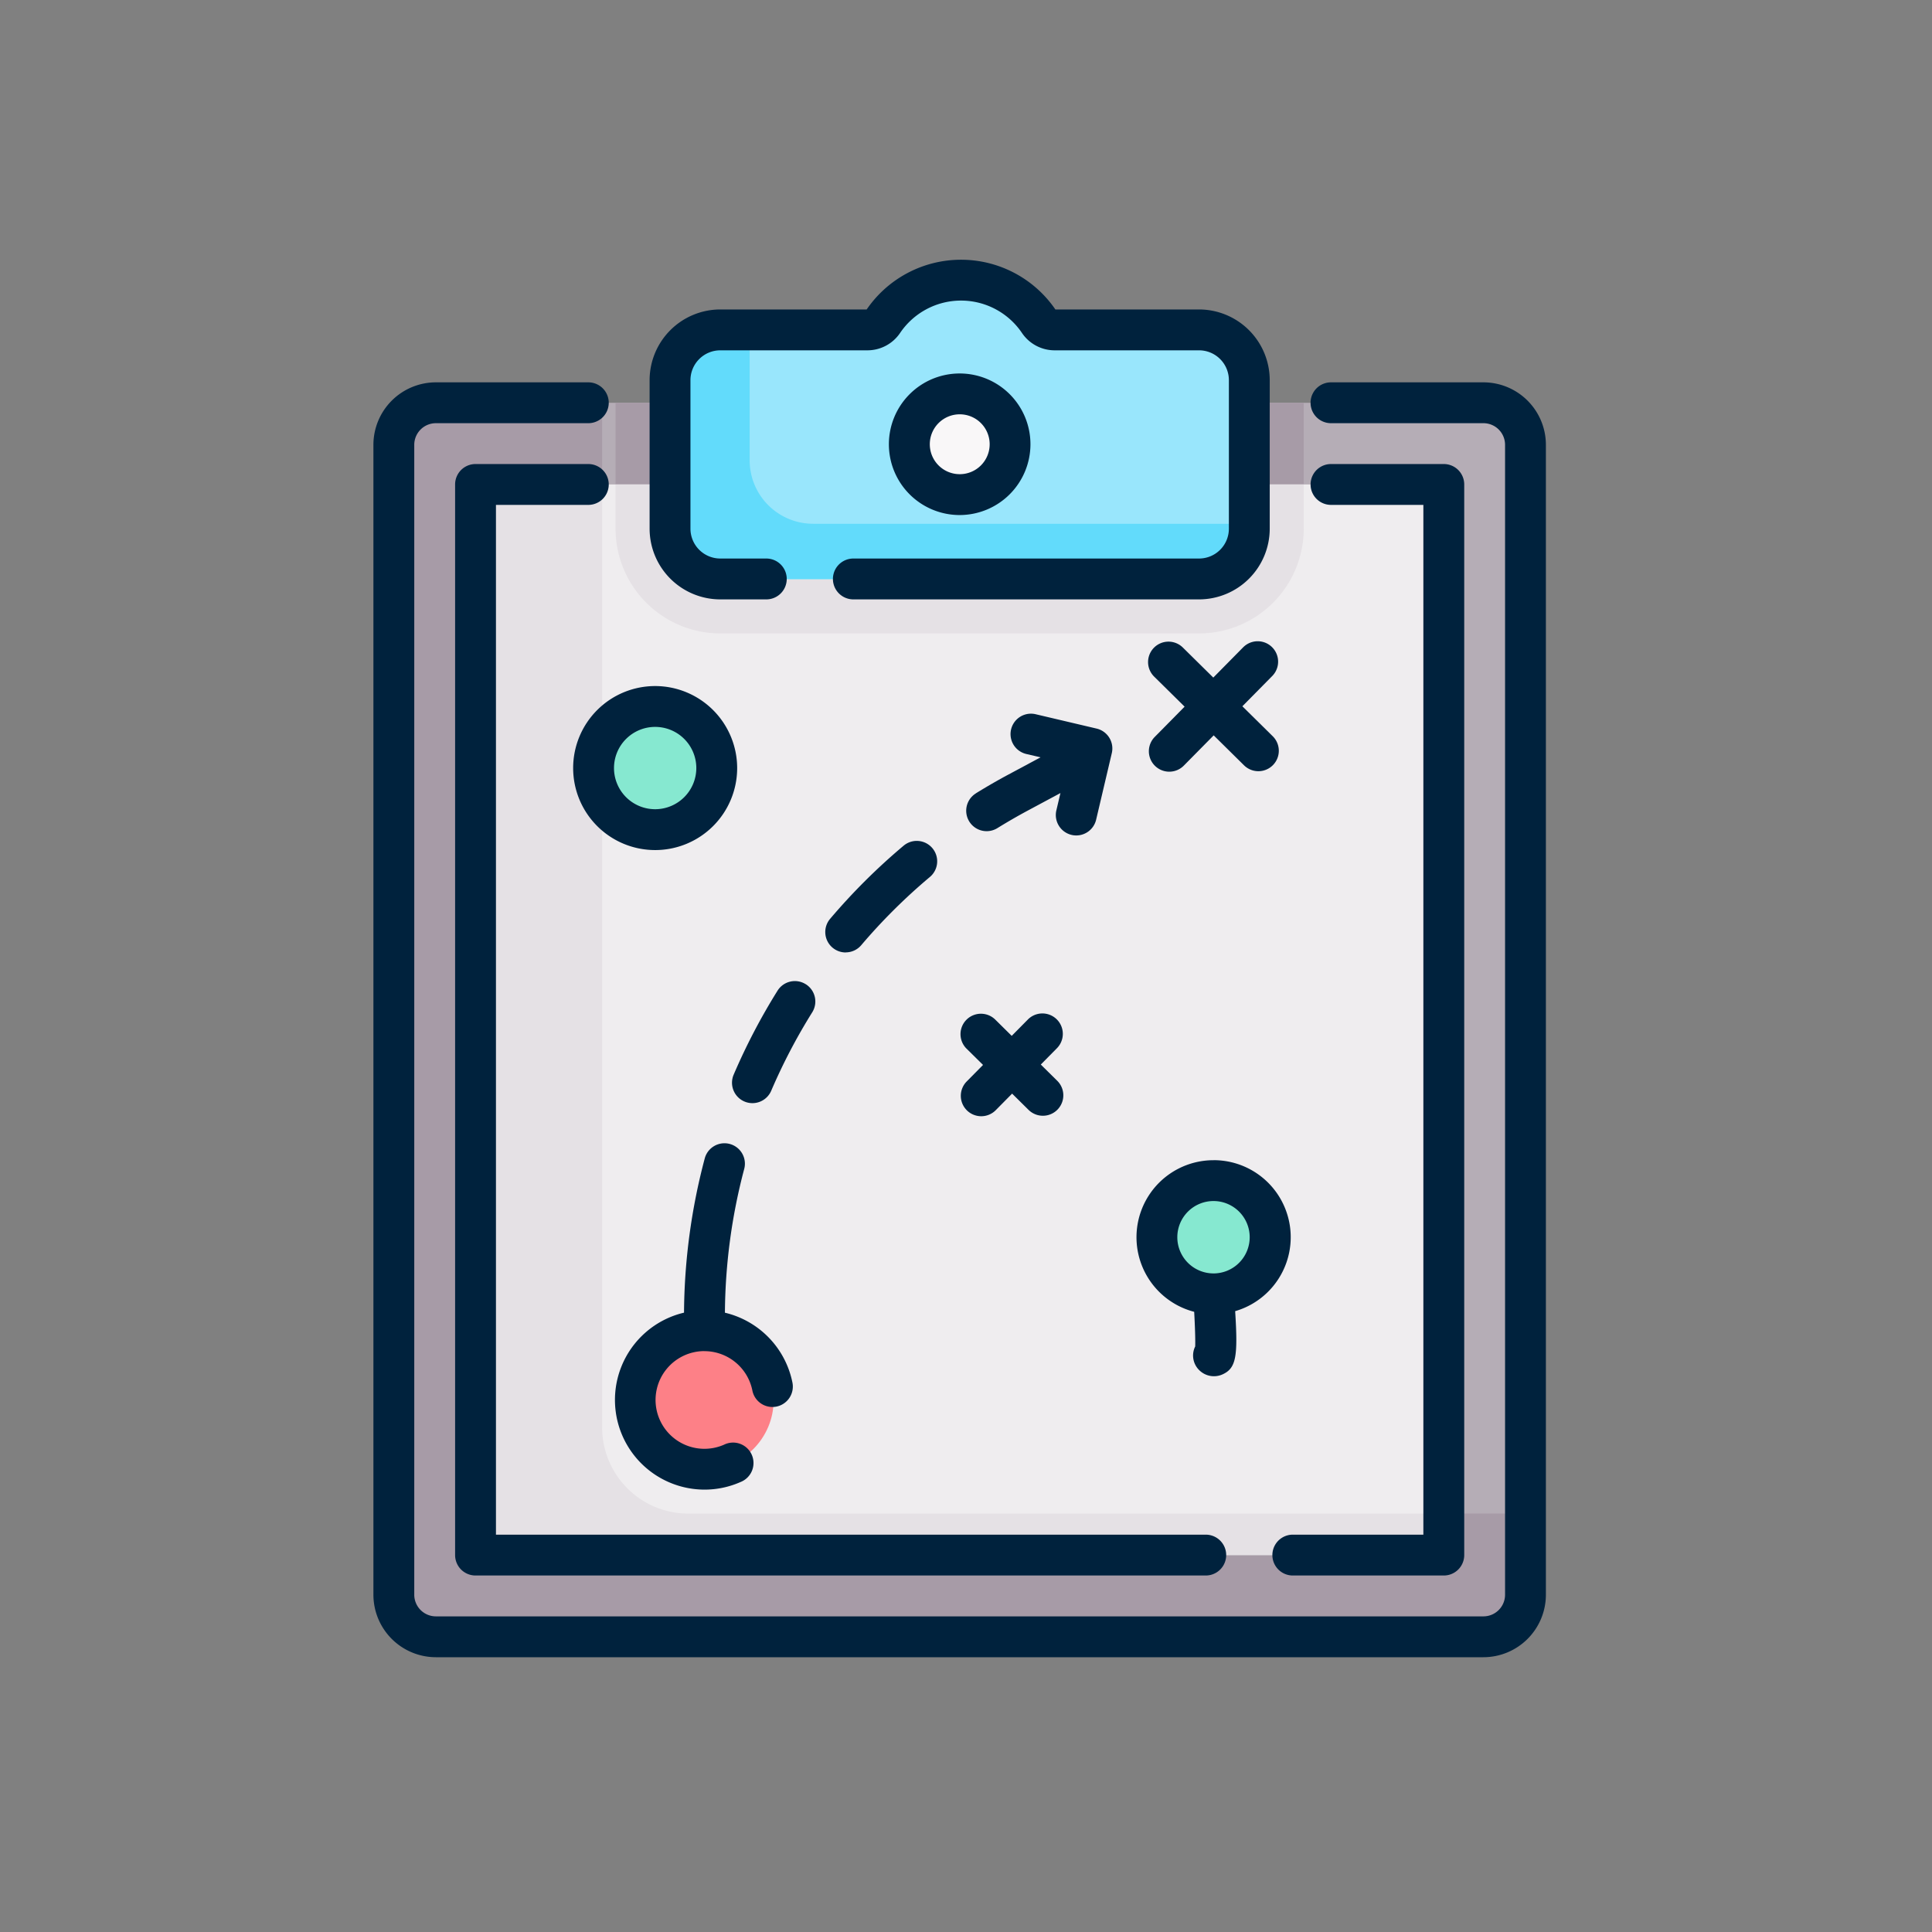 <svg xmlns="http://www.w3.org/2000/svg" width="119" height="119" viewBox="0 0 119 119">
  <rect x="0" y="0" width="119" height="119" fill="#808080" stroke="none"/>
  <g id="Grupo_17097" data-name="Grupo 17097" transform="translate(-656 3631)">
    <rect id="Rectángulo_4235" data-name="Rectángulo 4235" width="119" height="119" transform="translate(656 -3631)" fill="none"/>
    <g id="Grupo_17095" data-name="Grupo 17095" transform="translate(-49.71 -203.376)">
      <g id="Grupo_17050" data-name="Grupo 17050" transform="translate(728.71 -3411.625)">
        <g id="Grupo_17048" data-name="Grupo 17048" transform="translate(1.258 1.258)">
          <g id="Grupo_17047" data-name="Grupo 17047" transform="translate(0 7.551)">
            <path id="Trazado_26826" data-name="Trazado 26826" d="M1430.693,804.752a2.589,2.589,0,0,1,2.59,2.59v70.829a2.589,2.589,0,0,1-2.59,2.59H1366.17a2.589,2.589,0,0,1-2.59-2.59V807.342a2.589,2.589,0,0,1,2.59-2.59Z" transform="translate(-1363.58 -804.752)" fill="#b5adb6"/>
            <path id="Trazado_26827" data-name="Trazado 26827" d="M1379,873.174a2.591,2.591,0,0,1-2.591-2.59V804.752H1366.17a2.589,2.589,0,0,0-2.59,2.59v70.829a2.589,2.589,0,0,0,2.59,2.59h64.523a2.589,2.589,0,0,0,2.59-2.59v-5Z" transform="translate(-1363.58 -804.752)" fill="#a79ba7"/>
            <path id="Trazado_26828" data-name="Trazado 26828" d="M1378.531,804.752v7.758a6.457,6.457,0,0,0,6.45,6.45h29.488a6.456,6.456,0,0,0,6.45-6.449v-7.759Z" transform="translate(-1364.874 -804.752)" fill="#a79ba7"/>
            <path id="Trazado_26829" data-name="Trazado 26829" d="M1428.727,811.6v63.265a1.339,1.339,0,0,1-1.339,1.339h-56.96a1.339,1.339,0,0,1-1.339-1.339V811.6a1.339,1.339,0,0,1,1.339-1.339h56.96a1.339,1.339,0,0,1,1.339,1.339Z" transform="translate(-1364.057 -805.229)" fill="#efedef"/>
            <path id="Trazado_26830" data-name="Trazado 26830" d="M1378.531,810.261v2.726a6.457,6.457,0,0,0,6.45,6.45h29.488a6.456,6.456,0,0,0,6.45-6.449v-2.727Z" transform="translate(-1364.874 -805.229)" fill="#e5e1e5"/>
            <path id="Trazado_26831" data-name="Trazado 26831" d="M1382.2,873.651a5.314,5.314,0,0,1-5.314-5.314V810.261h-6.456a1.339,1.339,0,0,0-1.339,1.339v63.265a1.339,1.339,0,0,0,1.339,1.339h56.96a1.339,1.339,0,0,0,1.339-1.339v-1.215Z" transform="translate(-1364.057 -805.229)" fill="#e5e1e5"/>
            <circle id="Elipse_994" data-name="Elipse 994" cx="4.267" cy="4.267" r="4.267" transform="translate(14.86 57.158)" fill="#fd8087"/>
            <circle id="Elipse_995" data-name="Elipse 995" cx="3.793" cy="3.793" r="3.793" transform="translate(12.303 18.707)" fill="#86e8d0"/>
          </g>
          <path id="Trazado_26832" data-name="Trazado 26832" d="M1414.787,799.549h-8.89a1.173,1.173,0,0,1-.974-.513,5.787,5.787,0,0,0-9.593,0,1.17,1.17,0,0,1-.973.513H1385.3a3.1,3.1,0,0,0-3.1,3.1v9.15a3.1,3.1,0,0,0,3.1,3.1h29.489a3.1,3.1,0,0,0,3.095-3.1v-9.15a3.1,3.1,0,0,0-3.1-3.1Z" transform="translate(-1365.191 -796.486)" fill="#99e6fc"/>
          <path id="Trazado_26833" data-name="Trazado 26833" d="M1391.018,811.78a3.911,3.911,0,0,1-3.911-3.911v-8.03H1385.3a3.1,3.1,0,0,0-3.1,3.1v9.15a3.1,3.1,0,0,0,3.1,3.1h29.489a3.1,3.1,0,0,0,3.095-3.1v-.306h-26.864Z" transform="translate(-1365.191 -796.776)" fill="#62dbfb"/>
          <circle id="Elipse_996" data-name="Elipse 996" cx="3.102" cy="3.102" r="3.102" transform="translate(31.749 7.004)" fill="#f9f7f8"/>
          <circle id="Elipse_997" data-name="Elipse 997" cx="3.487" cy="3.487" r="3.487" transform="translate(47 55.464)" fill="#86e8d0"/>
        </g>
        <g id="Grupo_17049" data-name="Grupo 17049" transform="translate(0 0)">
          <path id="Trazado_26834" data-name="Trazado 26834" d="M1385.18,816.029h2.834a1.258,1.258,0,0,0,0-2.517h-2.834a1.84,1.84,0,0,1-1.838-1.837v-9.15a1.84,1.84,0,0,1,1.838-1.837h9.058a2.429,2.429,0,0,0,2.015-1.067,4.529,4.529,0,0,1,7.51,0,2.428,2.428,0,0,0,2.015,1.067h8.891a1.839,1.839,0,0,1,1.837,1.837v9.151a1.838,1.838,0,0,1-1.837,1.836h-21.293a1.258,1.258,0,0,0,0,2.517h21.292a4.358,4.358,0,0,0,4.354-4.353v-9.151a4.359,4.359,0,0,0-4.354-4.354h-8.849a7.045,7.045,0,0,0-11.623,0h-9.016a4.358,4.358,0,0,0-4.354,4.354v9.15a4.358,4.358,0,0,0,4.354,4.354Z" transform="translate(-1363.814 -795.109)" fill="#00223d"/>
          <path id="Trazado_26835" data-name="Trazado 26835" d="M1405.68,807.136a4.36,4.36,0,1,0-4.36,4.361A4.366,4.366,0,0,0,1405.68,807.136Zm-6.2,0a1.844,1.844,0,1,1,1.844,1.844,1.845,1.845,0,0,1-1.844-1.844Z" transform="translate(-1365.21 -795.772)" fill="#00223d"/>
          <path id="Trazado_26836" data-name="Trazado 26836" d="M1430.574,803.375h-9.39a1.258,1.258,0,0,0,0,2.516h9.39a1.333,1.333,0,0,1,1.332,1.332v70.829a1.334,1.334,0,0,1-1.332,1.332h-64.523a1.334,1.334,0,0,1-1.332-1.332V807.223a1.333,1.333,0,0,1,1.332-1.332h9.389a1.258,1.258,0,1,0,0-2.516h-9.389a3.852,3.852,0,0,0-3.848,3.848v70.829a3.853,3.853,0,0,0,3.848,3.848h64.523a3.852,3.852,0,0,0,3.847-3.848V807.223a3.851,3.851,0,0,0-3.847-3.848Z" transform="translate(-1362.203 -795.824)" fill="#00223d"/>
          <path id="Trazado_26837" data-name="Trazado 26837" d="M1424.077,874.828a1.258,1.258,0,1,0,0,2.516h9.3a1.258,1.258,0,0,0,1.259-1.258V810.142a1.258,1.258,0,0,0-1.259-1.258h-6.947a1.258,1.258,0,1,0,0,2.516h5.689v63.428Z" transform="translate(-1367.448 -796.301)" fill="#00223d"/>
          <path id="Trazado_26838" data-name="Trazado 26838" d="M1375.917,808.884h-6.947a1.257,1.257,0,0,0-1.258,1.258v65.944a1.257,1.257,0,0,0,1.258,1.258h44.978a1.258,1.258,0,0,0,0-2.516h-43.72V811.4h5.689a1.258,1.258,0,1,0,0-2.516Z" transform="translate(-1362.68 -796.301)" fill="#00223d"/>
          <path id="Trazado_26839" data-name="Trazado 26839" d="M1402.772,830.626a1.258,1.258,0,0,0,1.322,2.141c.619-.383,1.248-.745,1.865-1.077l2.02-1.083-.251,1.064a1.258,1.258,0,0,0,.936,1.513,1.208,1.208,0,0,0,.29.034,1.258,1.258,0,0,0,1.223-.969l.965-4.1a1.258,1.258,0,0,0-.936-1.514l-3.754-.884a1.258,1.258,0,1,0-.577,2.449l.878.206-1.982,1.063c-.663.355-1.335.744-2,1.153Z" transform="translate(-1365.662 -797.758)" fill="#00223d"/>
          <path id="Trazado_26840" data-name="Trazado 26840" d="M1390.92,843.939a1.258,1.258,0,0,0-1.733.4,37.966,37.966,0,0,0-2.7,5.168,1.258,1.258,0,1,0,2.313.99,35.505,35.505,0,0,1,2.523-4.824,1.258,1.258,0,0,0-.4-1.734Z" transform="translate(-1364.295 -799.318)" fill="#00223d"/>
          <path id="Trazado_26841" data-name="Trazado 26841" d="M1393.928,841.161a1.256,1.256,0,0,0,.96-.445,35.447,35.447,0,0,1,4.227-4.2,1.258,1.258,0,0,0-1.618-1.927,37.943,37.943,0,0,0-4.527,4.505,1.258,1.258,0,0,0,.958,2.072Z" transform="translate(-1364.839 -798.499)" fill="#00223d"/>
          <path id="Trazado_26842" data-name="Trazado 26842" d="M1420.3,821.2l-1.845,1.87-1.87-1.845a1.258,1.258,0,1,0-1.767,1.791l1.87,1.845-1.845,1.87a1.258,1.258,0,0,0,1.79,1.768l1.846-1.87,1.869,1.845a1.258,1.258,0,0,0,1.768-1.791l-1.87-1.845,1.845-1.87a1.258,1.258,0,0,0-1.79-1.768Z" transform="translate(-1366.723 -797.334)" fill="#00223d"/>
          <path id="Trazado_26843" data-name="Trazado 26843" d="M1402.166,848.1l1.012,1-1,1.012a1.258,1.258,0,1,0,1.791,1.767l1-1.012,1.012,1a1.258,1.258,0,1,0,1.768-1.791l-1.013-1,1-1.012a1.258,1.258,0,0,0-1.791-1.767l-1,1.012-1.012-1a1.258,1.258,0,0,0-1.768,1.791Z" transform="translate(-1365.629 -799.505)" fill="#00223d"/>
          <path id="Trazado_26844" data-name="Trazado 26844" d="M1384,867.488a3.017,3.017,0,0,1,2.948,2.4,1.258,1.258,0,1,0,2.465-.5,5.543,5.543,0,0,0-4.151-4.268,35.434,35.434,0,0,1,1.188-8.854,1.258,1.258,0,0,0-2.431-.649,37.9,37.9,0,0,0-1.276,9.5,5.524,5.524,0,0,0,1.256,10.9,5.477,5.477,0,0,0,2.227-.469,1.258,1.258,0,1,0-1.015-2.3,3.009,3.009,0,1,1-1.212-5.763Z" transform="translate(-1363.611 -800.264)" fill="#00223d"/>
          <path id="Trazado_26845" data-name="Trazado 26845" d="M1380.722,823.854a5.051,5.051,0,1,0,5.052,5.052A5.056,5.056,0,0,0,1380.722,823.854Zm0,7.586a2.535,2.535,0,1,1,2.536-2.535A2.538,2.538,0,0,1,1380.722,831.44Z" transform="translate(-1363.369 -797.596)" fill="#00223d"/>
          <path id="Trazado_26846" data-name="Trazado 26846" d="M1418.4,855.826a4.745,4.745,0,0,0-1.19,9.338c.048.869.077,1.71.062,2.135a1.26,1.26,0,0,0,.238,1.448,1.287,1.287,0,0,0,1.453.268c.832-.381.948-1.1.771-3.891a4.744,4.744,0,0,0-1.335-9.3Zm0,6.973a2.229,2.229,0,1,1,2.229-2.229A2.231,2.231,0,0,1,1418.4,862.8Z" transform="translate(-1366.655 -800.363)" fill="#00223d"/>
        </g>
      </g>
    </g>
  </g>
</svg>
